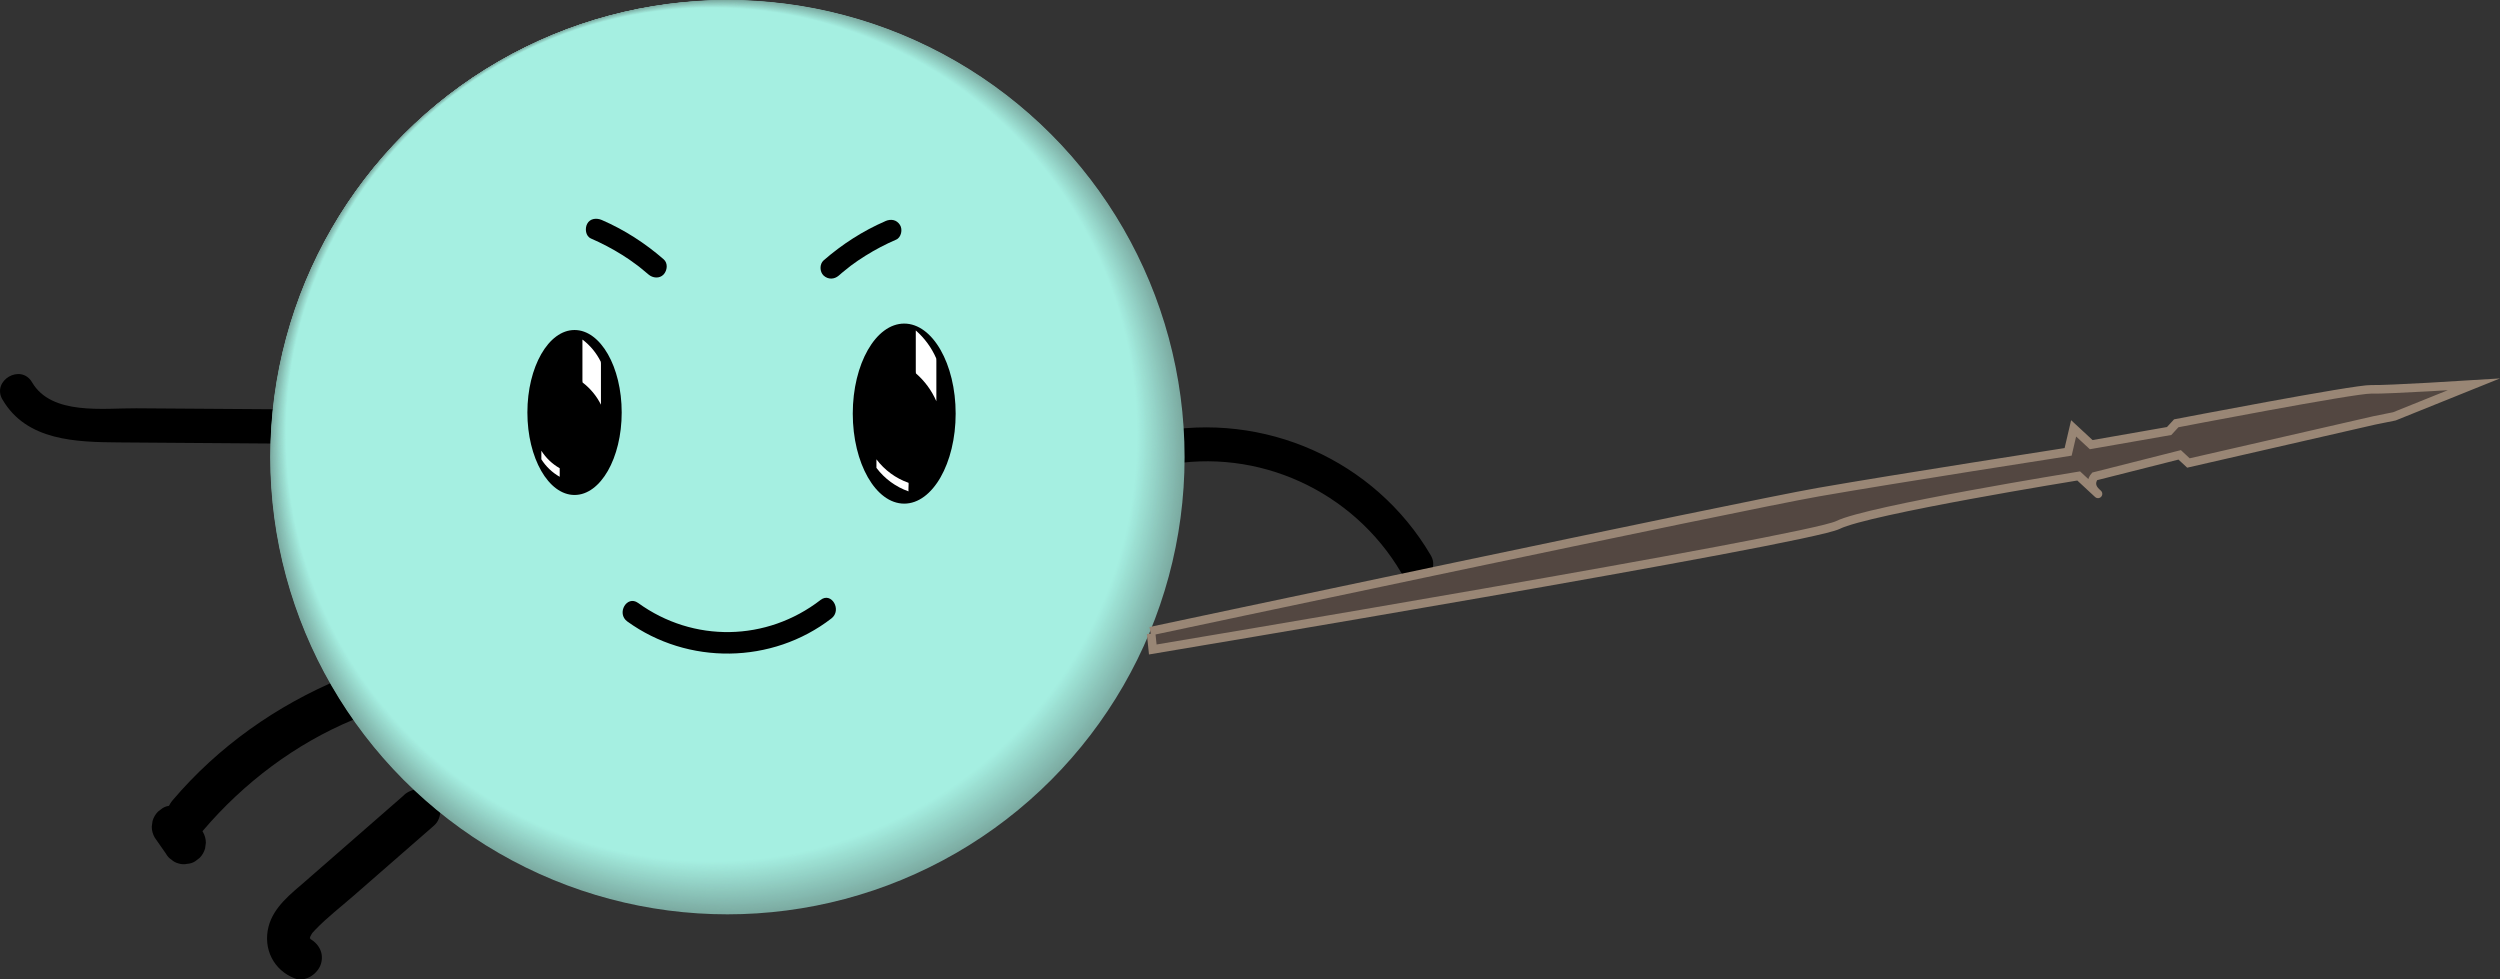 <?xml version="1.0" encoding="UTF-8"?>
<svg id="Layer_2" data-name="Layer 2" xmlns="http://www.w3.org/2000/svg" viewBox="0 0 291.58 114.23">
  <rect x="0" y="0" width="291.58" height="114.23" fill="#333333" stroke="none"/>
  <defs>
    <style>
      .cls-1 {
        fill: #fff;
      }

      .cls-2 {
        fill: #90cdc2;
      }

      .cls-3 {
        fill: #90ccc0;
      }

      .cls-4 {
        fill: #7fb1a7;
      }

      .cls-5 {
        fill: #80b2a8;
      }

      .cls-6 {
        fill: #7eb0a6;
      }

      .cls-7 {
        fill: #7eafa5;
      }

      .cls-8 {
        fill: #95d5c9;
      }

      .cls-9 {
        fill: #98dacd;
      }

      .cls-10 {
        fill: #7dada4;
      }

      .cls-11 {
        fill: #97d8cc;
      }

      .cls-12 {
        fill: #97d7cb;
      }

      .cls-13 {
        fill: #96d6ca;
      }

      .cls-14 {
        fill: #7caca3;
      }

      .cls-15 {
        fill: #7caba2;
      }

      .cls-16 {
        fill: #8ac3b8;
      }

      .cls-17 {
        fill: #91cec3;
      }

      .cls-18 {
        fill: #9ee4d7;
      }

      .cls-19 {
        fill: #9fe5d8;
      }

      .cls-20 {
        fill: #9fe6d9;
      }

      .cls-21 {
        fill: #a0e7da;
      }

      .cls-22 {
        fill: #9de3d5;
      }

      .cls-23 {
        fill: #83b8ae;
      }

      .cls-24 {
        fill: #84b9af;
      }

      .cls-25 {
        fill: #89c1b6;
      }

      .cls-26 {
        fill: #89c2b7;
      }

      .cls-27 {
        fill: #9ce0d3;
      }

      .cls-28 {
        fill: #9de1d4;
      }

      .cls-29 {
        fill: #9bdfd2;
      }

      .cls-30 {
        fill: #9bded1;
      }

      .cls-31 {
        fill: #8ecabe;
      }

      .cls-32 {
        fill: #8ec9bd;
      }

      .cls-33 {
        fill: #8fcbbf;
      }

      .cls-34 {
        fill: #8cc6bb;
      }

      .cls-35 {
        fill: #8cc5ba;
      }

      .cls-36 {
        fill: #8dc7bc;
      }

      .cls-37 {
        fill: #8bc4b9;
      }

      .cls-38 {
        fill: #92d0c5;
      }

      .cls-39 {
        fill: #92cfc4;
      }

      .cls-40 {
        fill: #a3ecde;
      }

      .cls-41 {
        fill: #a5efe1;
      }

      .cls-42 {
        fill: #a4eddf;
      }

      .cls-43 {
        fill: #a4eee0;
      }

      .cls-44 {
        fill: #a2eadd;
      }

      .cls-45 {
        fill: #a2e9dc;
      }

      .cls-46 {
        fill: #93d2c6;
      }

      .cls-47 {
        fill: #81b3a9;
      }

      .cls-48 {
        fill: #81b4aa;
      }

      .cls-49 {
        fill: #9addd0;
      }

      .cls-50 {
        fill: #94d3c7;
      }

      .cls-51 {
        fill: #a1e8db;
      }

      .cls-52 {
        fill: #94d4c8;
      }

      .cls-53 {
        fill: #86bcb2;
      }

      .cls-54 {
        fill: #99dccf;
      }

      .cls-55 {
        fill: #99dbce;
      }

      .cls-56 {
        fill: #88bfb5;
      }

      .cls-57 {
        fill: #87beb4;
      }

      .cls-58 {
        fill: #87bdb3;
      }

      .cls-59 {
        fill: #85bab0;
      }

      .cls-60 {
        fill: #85bbb1;
      }

      .cls-61 {
        fill: #83b6ad;
      }

      .cls-62 {
        fill: #82b5ab;
      }

      .cls-63 {
        fill: #7baaa1;
      }

      .cls-64 {
        fill: #534741;
        stroke: #998675;
        stroke-miterlimit: 10;
      }
    </style>
  </defs>
  <g id="Layer_12" data-name="Layer 12">
    <path d="M135.84,54.28c10.88-2.13,21.99,2.99,27.58,12.5,1.3,2.22,4.76,.21,3.45-2.02-6.54-11.13-19.46-16.82-32.1-14.34-2.52,.49-1.46,4.35,1.06,3.86h0Z"/>
    <path d="M.29,46.6c2.82,4.84,8.63,4.96,13.59,5,5.91,.04,11.83,.08,17.74,.13,2.57,.02,2.58-3.98,0-4-5.25-.04-10.5-.08-15.74-.11-3.77-.03-9.87,.86-12.14-3.03-1.3-2.22-4.75-.21-3.45,2.02H.29Z"/>
    <g>
      <path d="M39.83,79.13c-7.58,3.15-14.36,7.93-19.69,14.2-.87,1.03-1.01,2.53,0,3.54,.9,.9,2.66,1.03,3.54,0,4.75-5.58,10.78-10.12,17.49-12.91,1.25-.52,2.14-1.66,1.75-3.08-.32-1.18-1.82-2.27-3.08-1.75h0Z"/>
      <path d="M18.04,97.68c.44,.63,.87,1.26,1.31,1.88,.16,.29,.37,.53,.64,.7,.24,.22,.52,.37,.85,.45,.33,.1,.66,.12,1,.04,.33-.02,.64-.11,.93-.3l.51-.39c.31-.31,.52-.68,.64-1.1l.09-.66c0-.45-.12-.87-.34-1.26-.44-.63-.87-1.26-1.31-1.88-.16-.29-.37-.53-.64-.7-.24-.22-.52-.37-.85-.45-.33-.1-.66-.12-1-.04-.33,.02-.64,.11-.93,.3l-.51,.39c-.31,.31-.52,.68-.64,1.1l-.09,.66c0,.45,.12,.87,.34,1.26h0Z"/>
    </g>
    <path d="M47.11,92.75c-3.82,3.34-7.65,6.67-11.47,10.01-1.71,1.49-3.73,3.01-4.32,5.32-.66,2.57,.59,5.08,3.05,6.03,1.26,.49,2.74-.54,3.08-1.75,.39-1.41-.48-2.59-1.75-3.08,.21,.08,.33,.16,.48,.33,.22,.23-.09-.26,0,.04,.1,.33-.05-.23-.07-.3,.07,.27,.13,.21,.04,.03,.02-.25,.02-.29,0-.09-.02,.16-.01,.16,.02,.02,.04-.12,.04-.13,0-.05-.06,.13-.03,.07,.1-.18,.14-.26,.16-.29,.52-.66,1.36-1.41,2.94-2.63,4.41-3.91,3.14-2.74,6.29-5.48,9.43-8.23,1.02-.89,.91-2.63,0-3.54-1.01-1.01-2.52-.89-3.54,0h0Z"/>
    <g>
      <circle class="cls-63" cx="84.84" cy="53.32" r="53.32"/>
      <circle class="cls-15" cx="84.81" cy="53.28" r="53.26"/>
      <ellipse class="cls-14" cx="84.78" cy="53.24" rx="53.2" ry="53.21"/>
      <ellipse class="cls-10" cx="84.75" cy="53.19" rx="53.14" ry="53.15"/>
      <ellipse class="cls-7" cx="84.72" cy="53.15" rx="53.08" ry="53.09"/>
      <ellipse class="cls-6" cx="84.69" cy="53.11" rx="53.02" ry="53.03"/>
      <ellipse class="cls-4" cx="84.66" cy="53.07" rx="52.96" ry="52.98"/>
      <ellipse class="cls-5" cx="84.63" cy="53.02" rx="52.9" ry="52.92"/>
      <ellipse class="cls-47" cx="84.6" cy="52.98" rx="52.84" ry="52.86"/>
      <ellipse class="cls-48" cx="84.57" cy="52.94" rx="52.78" ry="52.8"/>
      <ellipse class="cls-62" cx="84.54" cy="52.89" rx="52.72" ry="52.74"/>
      <ellipse class="cls-61" cx="84.51" cy="52.85" rx="52.66" ry="52.69"/>
      <ellipse class="cls-23" cx="84.48" cy="52.81" rx="52.6" ry="52.63"/>
      <ellipse class="cls-24" cx="84.45" cy="52.77" rx="52.54" ry="52.57"/>
      <ellipse class="cls-59" cx="84.42" cy="52.72" rx="52.48" ry="52.51"/>
      <ellipse class="cls-60" cx="84.39" cy="52.68" rx="52.42" ry="52.46"/>
      <ellipse class="cls-53" cx="84.36" cy="52.64" rx="52.36" ry="52.4"/>
      <ellipse class="cls-58" cx="84.33" cy="52.59" rx="52.3" ry="52.34"/>
      <ellipse class="cls-57" cx="84.3" cy="52.55" rx="52.24" ry="52.28"/>
      <ellipse class="cls-56" cx="84.27" cy="52.51" rx="52.18" ry="52.22"/>
      <ellipse class="cls-25" cx="84.24" cy="52.47" rx="52.11" ry="52.17"/>
      <ellipse class="cls-26" cx="84.21" cy="52.42" rx="52.05" ry="52.11"/>
      <ellipse class="cls-16" cx="84.18" cy="52.38" rx="51.99" ry="52.05"/>
      <ellipse class="cls-37" cx="84.15" cy="52.34" rx="51.93" ry="51.99"/>
      <ellipse class="cls-35" cx="84.12" cy="52.29" rx="51.87" ry="51.93"/>
      <ellipse class="cls-34" cx="84.09" cy="52.25" rx="51.81" ry="51.88"/>
      <ellipse class="cls-36" cx="84.06" cy="52.21" rx="51.75" ry="51.82"/>
      <ellipse class="cls-32" cx="84.03" cy="52.17" rx="51.69" ry="51.76"/>
      <ellipse class="cls-31" cx="84" cy="52.12" rx="51.63" ry="51.7"/>
      <ellipse class="cls-33" cx="83.96" cy="52.08" rx="51.57" ry="51.65"/>
      <ellipse class="cls-3" cx="83.93" cy="52.04" rx="51.51" ry="51.59"/>
      <ellipse class="cls-2" cx="83.9" cy="51.99" rx="51.45" ry="51.53"/>
      <ellipse class="cls-17" cx="83.87" cy="51.95" rx="51.39" ry="51.47"/>
      <ellipse class="cls-39" cx="83.84" cy="51.91" rx="51.33" ry="51.41"/>
      <ellipse class="cls-38" cx="83.81" cy="51.86" rx="51.27" ry="51.36"/>
      <ellipse class="cls-46" cx="83.78" cy="51.82" rx="51.21" ry="51.3"/>
      <ellipse class="cls-50" cx="83.75" cy="51.78" rx="51.15" ry="51.24"/>
      <ellipse class="cls-52" cx="83.72" cy="51.74" rx="51.09" ry="51.18"/>
      <ellipse class="cls-8" cx="83.69" cy="51.69" rx="51.03" ry="51.12"/>
      <ellipse class="cls-13" cx="83.66" cy="51.65" rx="50.97" ry="51.07"/>
      <ellipse class="cls-12" cx="83.63" cy="51.61" rx="50.91" ry="51.01"/>
      <ellipse class="cls-11" cx="83.6" cy="51.56" rx="50.85" ry="50.95"/>
      <ellipse class="cls-9" cx="83.57" cy="51.52" rx="50.78" ry="50.89"/>
      <ellipse class="cls-55" cx="83.54" cy="51.48" rx="50.72" ry="50.84"/>
      <ellipse class="cls-54" cx="83.51" cy="51.44" rx="50.66" ry="50.78"/>
      <ellipse class="cls-49" cx="83.48" cy="51.39" rx="50.6" ry="50.72"/>
      <ellipse class="cls-30" cx="83.45" cy="51.35" rx="50.54" ry="50.66"/>
      <ellipse class="cls-29" cx="83.42" cy="51.31" rx="50.48" ry="50.6"/>
      <ellipse class="cls-27" cx="83.39" cy="51.26" rx="50.42" ry="50.55"/>
      <ellipse class="cls-28" cx="83.36" cy="51.22" rx="50.36" ry="50.49"/>
      <ellipse class="cls-22" cx="83.33" cy="51.18" rx="50.3" ry="50.43"/>
      <ellipse class="cls-18" cx="83.3" cy="51.14" rx="50.24" ry="50.37"/>
      <ellipse class="cls-19" cx="83.27" cy="51.09" rx="50.18" ry="50.31"/>
      <ellipse class="cls-20" cx="83.24" cy="51.05" rx="50.12" ry="50.26"/>
      <ellipse class="cls-21" cx="83.21" cy="51.01" rx="50.06" ry="50.2"/>
      <ellipse class="cls-51" cx="83.18" cy="50.96" rx="50" ry="50.14"/>
      <ellipse class="cls-45" cx="83.15" cy="50.92" rx="49.94" ry="50.08"/>
      <ellipse class="cls-44" cx="83.12" cy="50.88" rx="49.88" ry="50.03"/>
      <ellipse class="cls-40" cx="83.09" cy="50.84" rx="49.82" ry="49.97"/>
      <ellipse class="cls-42" cx="83.06" cy="50.79" rx="49.76" ry="49.91"/>
      <ellipse class="cls-43" cx="83.03" cy="50.75" rx="49.7" ry="49.85"/>
      <ellipse class="cls-41" cx="83" cy="50.71" rx="49.64" ry="49.79"/>
    </g>
    <g>
      <ellipse cx="67.01" cy="48.11" rx="5" ry="9.12"/>
      <path d="M67.01,39.49c2.44,0,4.5,3.95,4.5,8.62s-2.06,8.62-4.5,8.62-4.5-3.95-4.5-8.62,2.06-8.62,4.5-8.62m0-1c-3.04,0-5.5,4.31-5.5,9.62s2.46,9.62,5.5,9.62,5.5-4.31,5.5-9.62-2.46-9.62-5.5-9.62h0Z"/>
    </g>
    <g>
      <path d="M105.46,58.23c-3.03,0-5.5-4.48-5.5-10s2.47-10,5.5-10,5.5,4.48,5.5,10-2.47,10-5.5,10Z"/>
      <path d="M105.46,38.74c2.71,0,5,4.35,5,9.5s-2.29,9.5-5,9.5-5-4.35-5-9.5,2.29-9.5,5-9.5m0-1c-3.31,0-6,4.7-6,10.5s2.69,10.5,6,10.5,6-4.7,6-10.5-2.69-10.5-6-10.5h0Z"/>
    </g>
    <path class="cls-1" d="M67.95,44.61c.9,.69,1.64,1.58,2.14,2.59,0-.07,.01-.14,0-.22,0-.17,0-.34,0-.52,0-.59,0-1.18,0-1.77s0-1.18,0-1.77v-.39c0-.11,0-.23-.02-.34-.5-1.02-1.24-1.91-2.14-2.59,0,.07-.01,.14,0,.22,0,.17,0,.34,0,.52,0,.59,0,1.18,0,1.77s0,1.18,0,1.77v.39c0,.11,0,.23,.02,.34h0Z"/>
    <path class="cls-1" d="M106.83,43.55c1.02,.89,1.84,2,2.38,3.25,0-.07,.01-.14,0-.22,0-.17,0-.34,0-.52,0-.59,0-1.18,0-1.77s0-1.18,0-1.77v-.39c0-.11,0-.23-.02-.34-.54-1.24-1.36-2.36-2.38-3.25,0,.07-.01,.14,0,.22,0,.17,0,.34,0,.52,0,.59,0,1.18,0,1.77s0,1.18,0,1.77v.39c0,.11,0,.23,.02,.34h0Z"/>
    <path class="cls-1" d="M63.14,53.57c.53,.84,1.27,1.55,2.14,2.04,0,0,0-.17,0-.15,0-.12,0-.24,0-.35s0-.24,0-.35c0-.02,0-.14,0-.15-.87-.49-1.61-1.2-2.14-2.04,0,.01,0,.15,0,.15,0,.12,0,.24,0,.35s0,.24,0,.35c0,.03-.01,.12,0,.15h0Z"/>
    <path class="cls-1" d="M102.22,54.57c.95,1.26,2.26,2.22,3.74,2.74-.02,0,0-.46,0-.5,0-.05,.03-.49,0-.5-1.49-.52-2.79-1.48-3.74-2.74,0,.01,0,.15,0,.15,0,.12,0,.24,0,.35s0,.24,0,.35c0,.03-.01,.12,0,.15h0Z"/>
    <path d="M73.16,72.48c7.08,5.12,16.89,4.99,23.81-.35,1.26-.97,.01-3.14-1.26-2.16-6.29,4.86-14.84,5.02-21.29,.35-1.31-.94-2.55,1.22-1.26,2.16h0Z"/>
    <path d="M68.93,27.82c1.24,.54,2.45,1.17,3.6,1.89,.57,.35,1.12,.73,1.65,1.13,.13,.1,.26,.19,.39,.29-.1-.08-.02-.02,.03,.03,.06,.05,.13,.1,.19,.15,.28,.23,.56,.46,.84,.7,.49,.43,1.29,.52,1.77,0,.43-.47,.53-1.31,0-1.77-2.16-1.88-4.58-3.44-7.21-4.58-.6-.26-1.37-.2-1.71,.45-.28,.54-.19,1.43,.45,1.71h0Z"/>
    <path d="M103.27,25.79c-2.63,1.14-5.05,2.7-7.21,4.58-.49,.43-.47,1.33,0,1.77,.53,.48,1.24,.46,1.77,0,.26-.23,.52-.45,.79-.66,.06-.05,.13-.1,.19-.15,.02-.01,.2-.16,.11-.09s.1-.07,.11-.09c.06-.05,.13-.1,.19-.15,.55-.41,1.12-.8,1.7-1.16,1.15-.72,2.35-1.35,3.6-1.89,.6-.26,.78-1.19,.45-1.71-.4-.63-1.07-.73-1.71-.45h0Z"/>
    <path class="cls-64" d="M134.16,73.62s68.83-14.63,77.92-16.22c9.09-1.59,29.13-4.7,29.13-4.7l.64-2.74,2.05,1.9,9.09-1.59,.83-.9s20.87-4.02,22.73-3.96,11.97-.58,11.97-.58l-9.26,3.73-2.33,.47-21.69,4.97-1.02-.95-9.92,2.51s-.83,.9,.19,1.85-2.05-1.9-2.05-1.9c0,0-24.57,3.97-28.08,5.72-3.52,1.75-79.91,14.52-79.91,14.52l-.19-1.85"/>
  </g>
</svg>